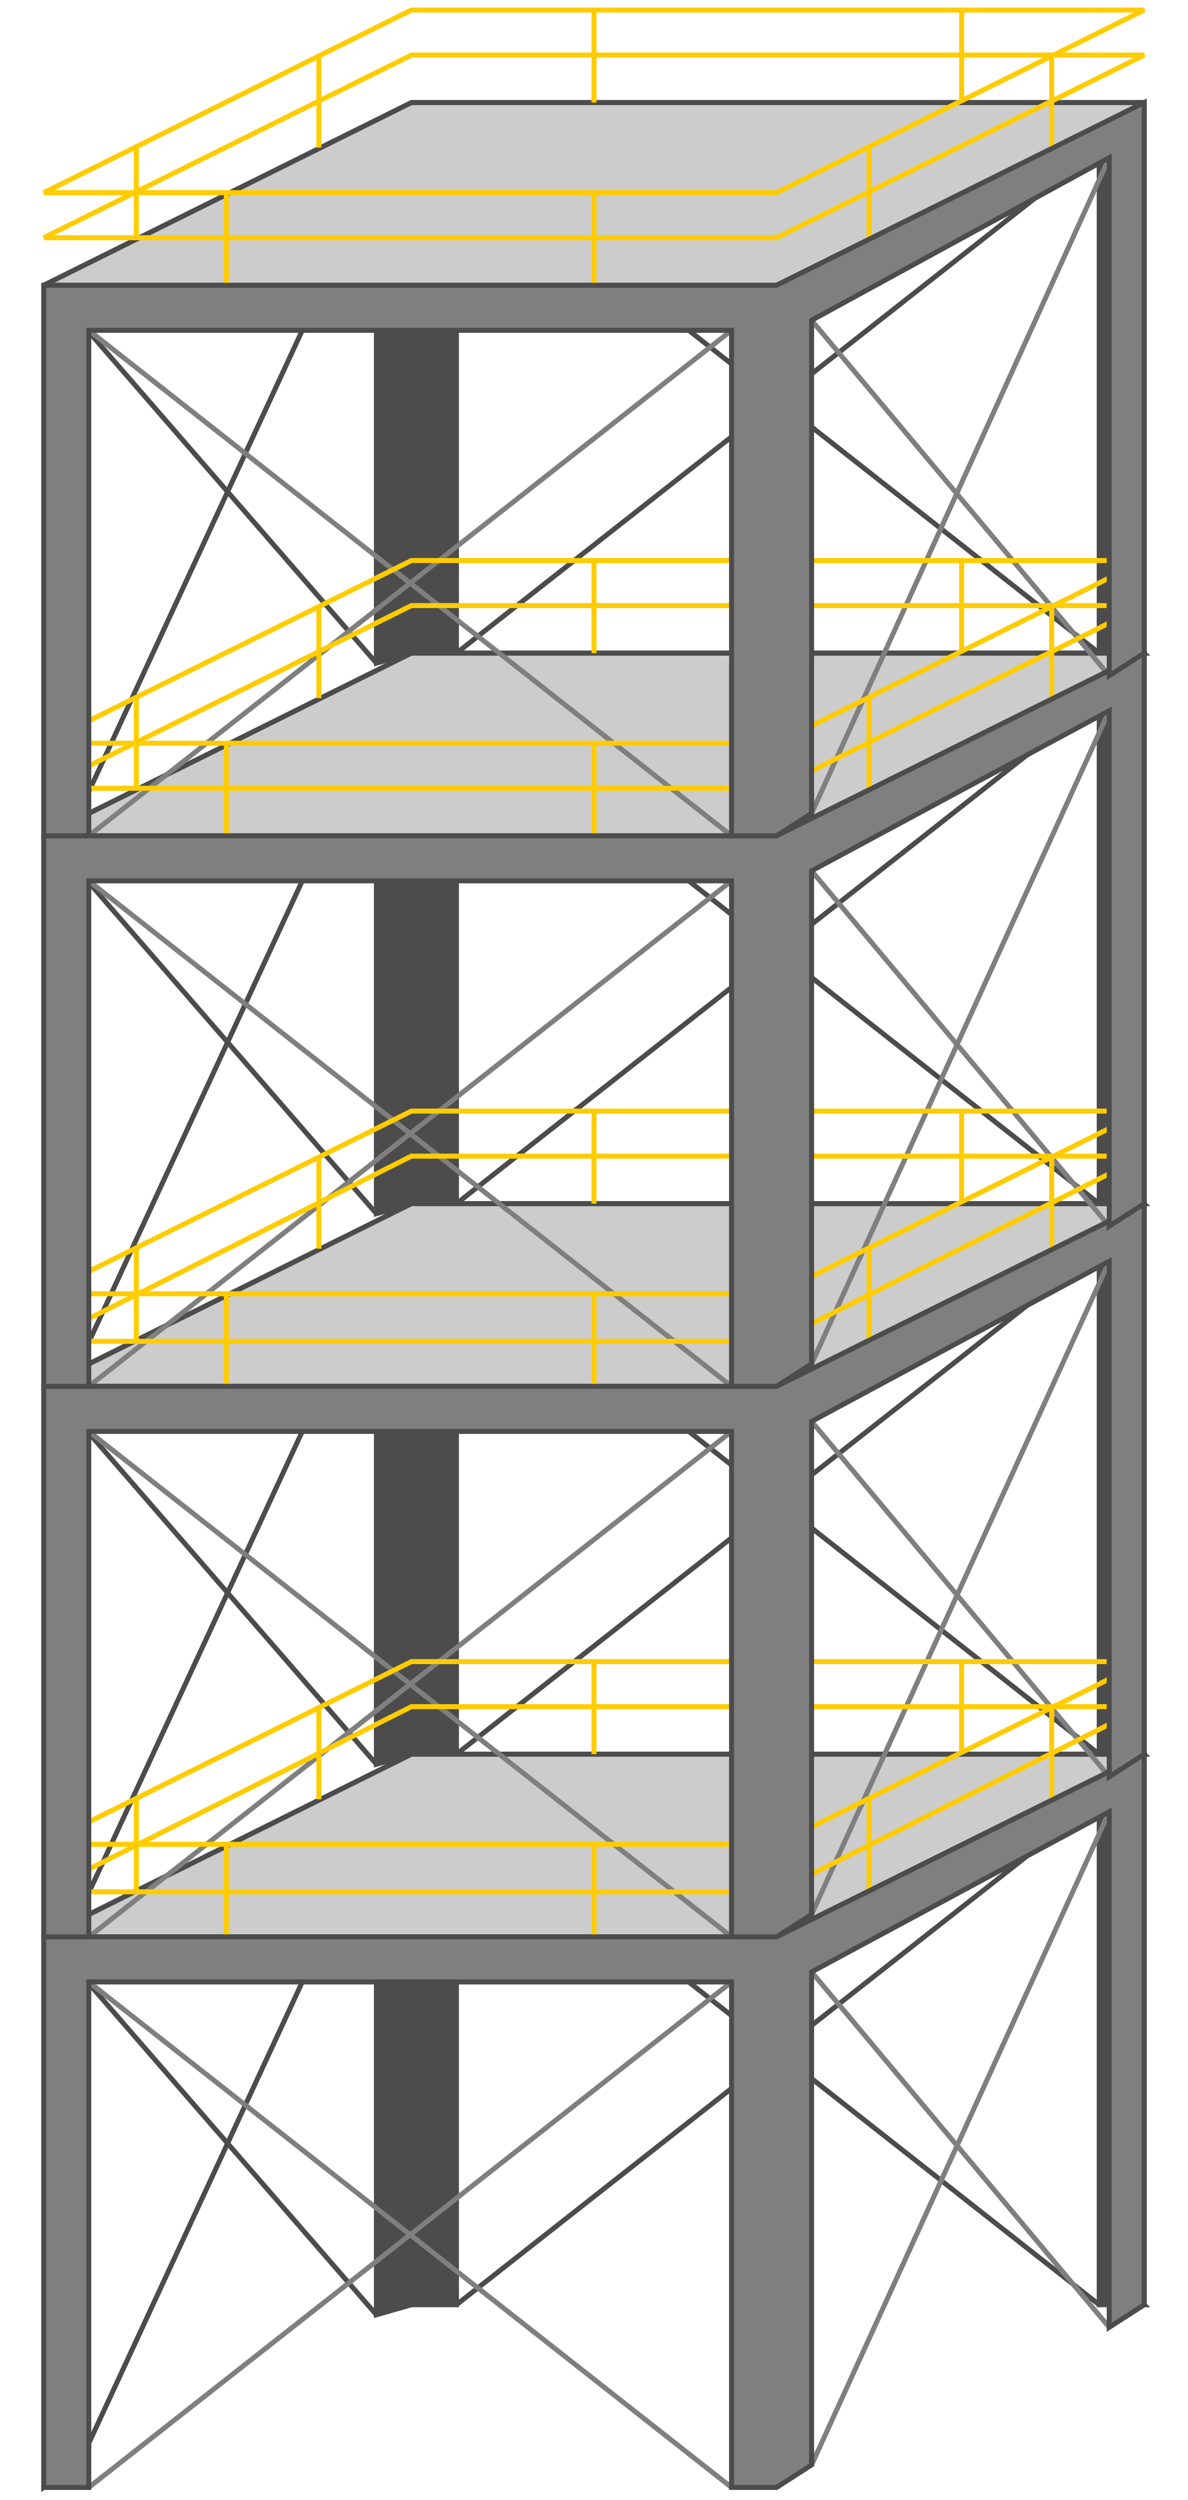 <!DOCTYPE svg PUBLIC "-//W3C//DTD SVG 20000303 Stylable//EN" "http://www.w3.org/TR/2000/03/WD-SVG-20000303/DTD/svg-20000303-stylable.dtd"><svg xmlns="http://www.w3.org/2000/svg" width="475px" height="999px" viewBox="0 0 448 999"><path style="fill:#4c4c4c;stroke:#4c4c4c;stroke-width:2" d="M444,921 l0,-220 -293,0 -147,73 0,220 14,-9 0,-197 119,-60 0,197 14,-4 18,0 0,-202 257,0 0,202 18,0z" /><path style="fill:#4c4c4c;stroke:#4c4c4c;stroke-width:2" d="M444,701 l0,-220 -293,0 -147,73 0,220 14,-9 0,-197 119,-60 0,197 14,-4 18,0 0,-202 257,0 0,202 18,0z" /><path style="fill:#4c4c4c;stroke:#4c4c4c;stroke-width:2" d="M444,481 l0,-220 -293,0 -147,73 0,220 14,-9 0,-197 119,-60 0,197 14,-4 18,0 0,-202 257,0 0,202 18,0z" /><path style="fill:#4c4c4c;stroke:#4c4c4c;stroke-width:2" d="M444,261 l0,-220 -293,0 -147,73 0,220 14,-9 0,-197 119,-60 0,197 14,-4 18,0 0,-202 257,0 0,202 18,0z" /><path style="fill:none;stroke:#4c4c4c;stroke-width:2" d="M18,985 l119,-257" /><path style="fill:none;stroke:#4c4c4c;stroke-width:2" d="M137,925 l-119,-137" /><path style="fill:none;stroke:#4c4c4c;stroke-width:2" d="M169,921 l257,-202" /><path style="fill:none;stroke:#4c4c4c;stroke-width:2" d="M426,921 l-257,-202" /><path style="fill:none;stroke:#4c4c4c;stroke-width:2" d="M18,765 l119,-257" /><path style="fill:none;stroke:#4c4c4c;stroke-width:2" d="M137,705 l-119,-137" /><path style="fill:none;stroke:#4c4c4c;stroke-width:2" d="M169,701 l257,-202" /><path style="fill:none;stroke:#4c4c4c;stroke-width:2" d="M426,701 l-257,-202" /><path style="fill:none;stroke:#4c4c4c;stroke-width:2" d="M18,545 l119,-257" /><path style="fill:none;stroke:#4c4c4c;stroke-width:2" d="M137,485 l-119,-137" /><path style="fill:none;stroke:#4c4c4c;stroke-width:2" d="M169,481 l257,-202" /><path style="fill:none;stroke:#4c4c4c;stroke-width:2" d="M426,481 l-257,-202" /><path style="fill:none;stroke:#4c4c4c;stroke-width:2" d="M18,325 l119,-257" /><path style="fill:none;stroke:#4c4c4c;stroke-width:2" d="M137,265 l-119,-137" /><path style="fill:none;stroke:#4c4c4c;stroke-width:2" d="M169,261 l257,-202" /><path style="fill:none;stroke:#4c4c4c;stroke-width:2" d="M426,261 l-257,-202" /><path style="fill:#ccc;stroke:#4c4c4c;stroke-width:2" d="M4,774 l147,-73 293,0 -147,73 -293,0z" /><path style="fill:#ccc;stroke:#4c4c4c;stroke-width:2" d="M4,554 l147,-73 293,0 -147,73 -293,0z" /><path style="fill:#ccc;stroke:#4c4c4c;stroke-width:2" d="M4,334 l147,-73 293,0 -147,73 -293,0z" /><path style="fill:#ccc;stroke:#4c4c4c;stroke-width:2" d="M4,114 l147,-73 293,0 -147,73 -293,0z" /><path style="fill:none;stroke:#7f7f7f;stroke-width:2" d="M22,334 l257,-202" /><path style="fill:none;stroke:#7f7f7f;stroke-width:2" d="M279,334 l-257,-202" /><path style="fill:none;stroke:#7f7f7f;stroke-width:2" d="M311,325 l119,-262" /><path style="fill:none;stroke:#7f7f7f;stroke-width:2" d="M430,270 l-119,-142" /><path style="fill:none;stroke:#7f7f7f;stroke-width:2" d="M22,554 l257,-202" /><path style="fill:none;stroke:#7f7f7f;stroke-width:2" d="M279,554 l-257,-202" /><path style="fill:none;stroke:#7f7f7f;stroke-width:2" d="M311,545 l119,-261" /><path style="fill:none;stroke:#7f7f7f;stroke-width:2" d="M430,490 l-119,-142" /><path style="fill:none;stroke:#7f7f7f;stroke-width:2" d="M22,774 l257,-202" /><path style="fill:none;stroke:#7f7f7f;stroke-width:2" d="M279,774 l-257,-202" /><path style="fill:none;stroke:#7f7f7f;stroke-width:2" d="M311,765 l119,-261" /><path style="fill:none;stroke:#7f7f7f;stroke-width:2" d="M430,710 l-119,-142" /><path style="fill:none;stroke:#7f7f7f;stroke-width:2" d="M22,994 l257,-202" /><path style="fill:none;stroke:#7f7f7f;stroke-width:2" d="M279,994 l-257,-202" /><path style="fill:none;stroke:#7f7f7f;stroke-width:2" d="M311,985 l119,-261" /><path style="fill:none;stroke:#7f7f7f;stroke-width:2" d="M430,930 l-119,-142" /><path style="fill:none;stroke:#fc0;stroke-width:2" d="M77,114 l0,-37" /><path style="fill:none;stroke:#fc0;stroke-width:2" d="M224,114 l0,-37" /><path style="fill:none;stroke:#fc0;stroke-width:2" d="M4,95 l147,-73 293,0 -147,73 -293,0" /><path style="fill:none;stroke:#fc0;stroke-width:2" d="M4,77 l147,-73 293,0 -147,73 -293,0" /><path style="fill:none;stroke:#fc0;stroke-width:2" d="M41,95 l0,-36" /><path style="fill:none;stroke:#fc0;stroke-width:2" d="M114,59 l0,-37" /><path style="fill:none;stroke:#fc0;stroke-width:2" d="M224,41 l0,-37" /><path style="fill:none;stroke:#fc0;stroke-width:2" d="M371,41 l0,-37" /><path style="fill:none;stroke:#fc0;stroke-width:2" d="M407,59 l0,-37" /><path style="fill:none;stroke:#fc0;stroke-width:2" d="M334,95 l0,-36" /><path style="fill:none;stroke:#fc0;stroke-width:2" d="M77,334 l0,-37" /><path style="fill:none;stroke:#fc0;stroke-width:2" d="M224,334 l0,-37" /><path style="fill:none;stroke:#fc0;stroke-width:2" d="M4,315 l147,-73 293,0 -147,73 -293,0" /><path style="fill:none;stroke:#fc0;stroke-width:2" d="M4,297 l147,-73 293,0 -147,73 -293,0" /><path style="fill:none;stroke:#fc0;stroke-width:2" d="M41,315 l0,-36" /><path style="fill:none;stroke:#fc0;stroke-width:2" d="M114,279 l0,-37" /><path style="fill:none;stroke:#fc0;stroke-width:2" d="M224,261 l0,-37" /><path style="fill:none;stroke:#fc0;stroke-width:2" d="M371,261 l0,-37" /><path style="fill:none;stroke:#fc0;stroke-width:2" d="M407,279 l0,-37" /><path style="fill:none;stroke:#fc0;stroke-width:2" d="M334,315 l0,-36" /><path style="fill:none;stroke:#fc0;stroke-width:2" d="M77,554 l0,-37" /><path style="fill:none;stroke:#fc0;stroke-width:2" d="M224,554 l0,-37" /><path style="fill:none;stroke:#fc0;stroke-width:2" d="M4,536 l147,-74 293,0 -147,74 -293,0" /><path style="fill:none;stroke:#fc0;stroke-width:2" d="M4,517 l147,-73 293,0 -147,73 -293,0" /><path style="fill:none;stroke:#fc0;stroke-width:2" d="M41,536 l0,-37" /><path style="fill:none;stroke:#fc0;stroke-width:2" d="M114,499 l0,-37" /><path style="fill:none;stroke:#fc0;stroke-width:2" d="M224,481 l0,-37" /><path style="fill:none;stroke:#fc0;stroke-width:2" d="M371,481 l0,-37" /><path style="fill:none;stroke:#fc0;stroke-width:2" d="M407,499 l0,-37" /><path style="fill:none;stroke:#fc0;stroke-width:2" d="M334,536 l0,-37" /><path style="fill:none;stroke:#fc0;stroke-width:2" d="M77,774 l0,-37" /><path style="fill:none;stroke:#fc0;stroke-width:2" d="M224,774 l0,-37" /><path style="fill:none;stroke:#fc0;stroke-width:2" d="M4,756 l147,-74 293,0 -147,74 -293,0" /><path style="fill:none;stroke:#fc0;stroke-width:2" d="M4,737 l147,-73 293,0 -147,73 -293,0" /><path style="fill:none;stroke:#fc0;stroke-width:2" d="M41,756 l0,-37" /><path style="fill:none;stroke:#fc0;stroke-width:2" d="M114,719 l0,-37" /><path style="fill:none;stroke:#fc0;stroke-width:2" d="M224,701 l0,-37" /><path style="fill:none;stroke:#fc0;stroke-width:2" d="M371,701 l0,-37" /><path style="fill:none;stroke:#fc0;stroke-width:2" d="M407,719 l0,-37" /><path style="fill:none;stroke:#fc0;stroke-width:2" d="M334,756 l0,-37" /><path style="fill:#7f7f7f;stroke:#4c4c4c;stroke-width:2" d="M4,994 l0,-220 293,0 147,-73 0,220 -14,9 0,-206 -119,64 0,197 -14,9 -18,0 0,-202 -257,0 0,202 -18,0z" /><path style="fill:#7f7f7f;stroke:#4c4c4c;stroke-width:2" d="M4,774 l0,-220 293,0 147,-73 0,220 -14,9 0,-206 -119,64 0,197 -14,9 -18,0 0,-202 -257,0 0,202 -18,0z" /><path style="fill:#7f7f7f;stroke:#4c4c4c;stroke-width:2" d="M4,554 l0,-220 293,0 147,-73 0,220 -14,9 0,-206 -119,64 0,197 -14,9 -18,0 0,-202 -257,0 0,202 -18,0z" /><path style="fill:#7f7f7f;stroke:#4c4c4c;stroke-width:2" d="M4,334 l0,-220 293,0 147,-73 0,220 -14,9 0,-207 -119,65 0,197 -14,9 -18,0 0,-202 -257,0 0,202 -18,0z" /></svg>